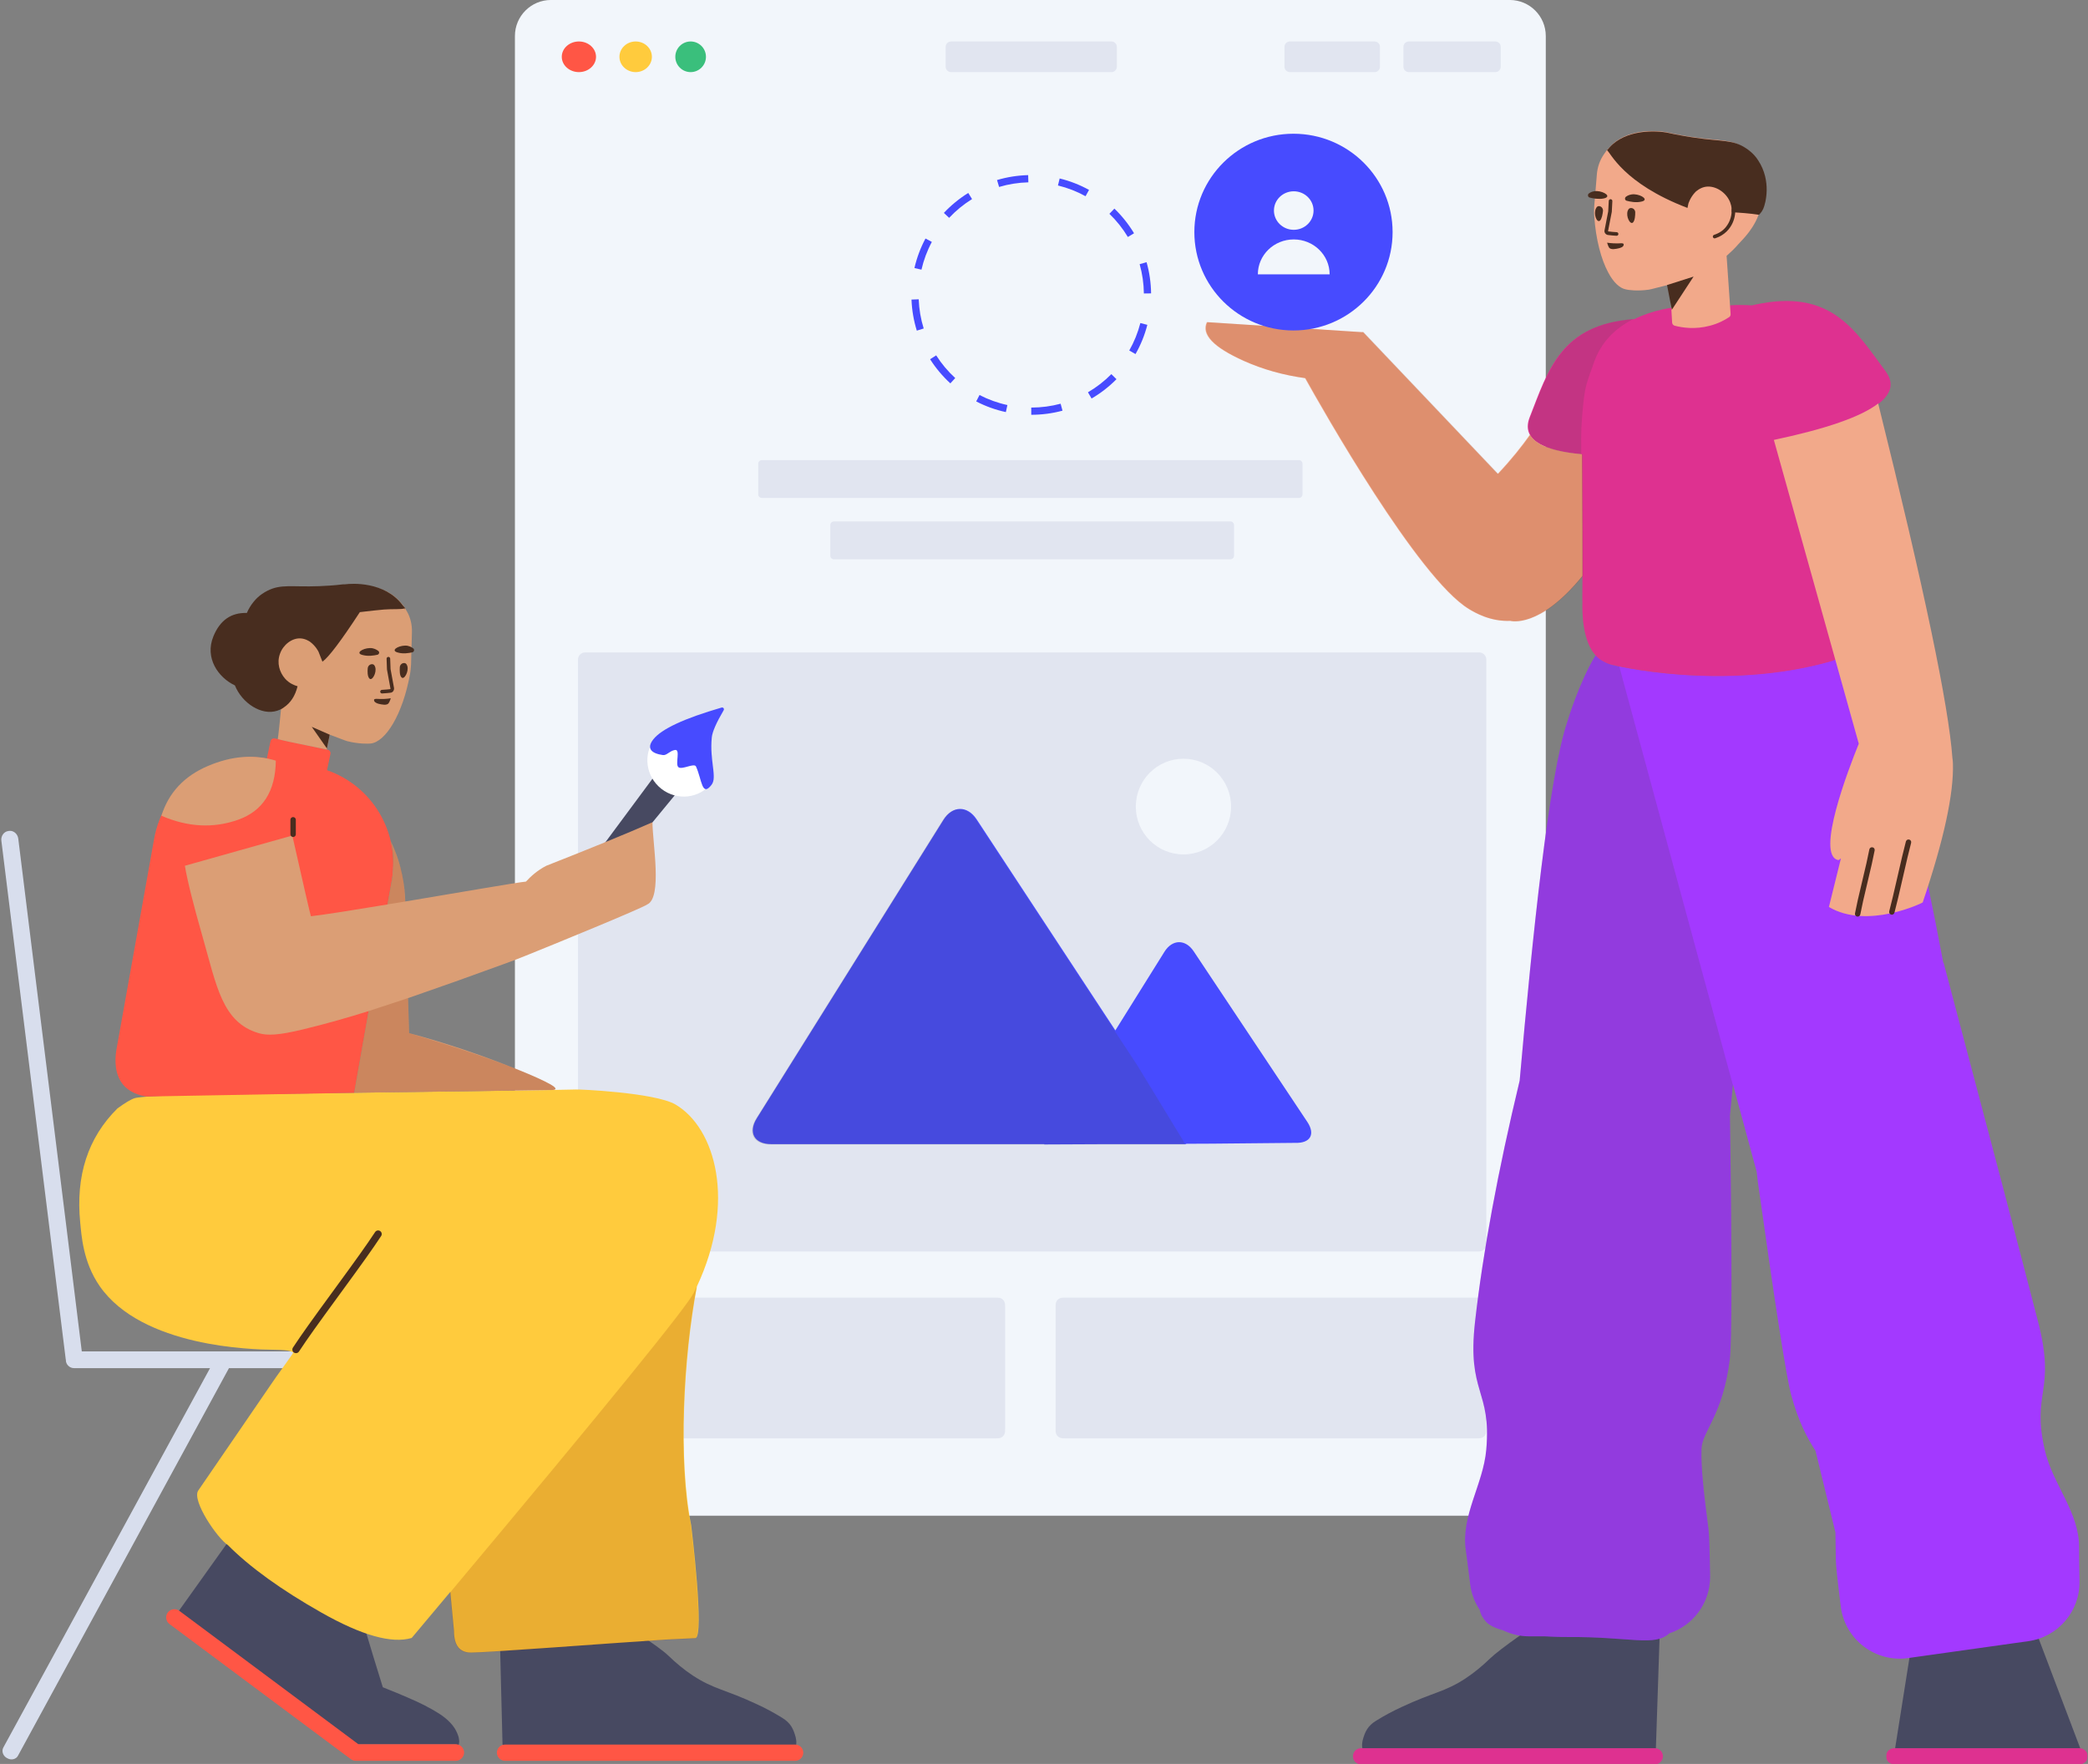 <svg width="612" height="517" viewBox="0 0 612 517" fill="none" xmlns="http://www.w3.org/2000/svg">
<rect x="0" y="0" width="612" height="517" fill="#808080" stroke="none"/>
<g clip-path="url(#clip0)">
<path d="M19.306 398.569V398.668C19.306 399.936 20.416 400.992 21.683 400.992H61.566L47.514 426.77C37.478 445.153 27.494 463.482 17.511 481.865L0.977 512.186C0.396 513.242 0.871 514.616 1.98 515.249L2.192 515.355C3.301 515.989 4.727 515.619 5.255 514.616L67.112 400.992H108.314L170.17 514.616C170.699 515.619 172.125 515.936 173.234 515.355L173.446 515.249C174.555 514.616 175.03 513.242 174.449 512.186L157.915 481.865C147.879 463.482 137.895 445.153 127.912 426.77L113.86 400.992H166.737C168.058 400.992 169.114 399.936 169.114 398.668V398.404C169.114 397.136 168.005 396.08 166.737 396.08H130.817C107.416 396.08 83.963 396.08 60.509 396.08H23.97L19.518 360.054C16.454 335.544 13.443 310.981 10.379 286.418L5.361 245.849C5.203 244.423 3.988 243.367 2.667 243.525L2.403 243.578C1.135 243.736 0.237 245.057 0.396 246.378L19.254 398.298C19.267 398.391 19.285 398.481 19.306 398.569Z" fill="#D8DEED"/>
<g clip-path="url(#clip1)">
<path d="M442.511 -0.007H161.49C155.655 -0.007 150.925 4.723 150.925 10.558V433.674C150.925 439.509 155.655 444.239 161.49 444.239H442.511C448.345 444.239 453.075 439.509 453.075 433.674V10.558C453.075 4.723 448.345 -0.007 442.511 -0.007Z" fill="#F2F6FB"/>
<path d="M169.677 21.136C172.449 21.136 174.695 19.126 174.695 16.646C174.695 14.166 172.449 12.156 169.677 12.156C166.906 12.156 164.659 14.166 164.659 16.646C164.659 19.126 166.906 21.136 169.677 21.136Z" fill="#FF5645"/>
<path d="M186.317 21.136C188.942 21.136 191.071 19.126 191.071 16.646C191.071 14.166 188.942 12.156 186.317 12.156C183.691 12.156 181.562 14.166 181.562 16.646C181.562 19.126 183.691 21.136 186.317 21.136Z" fill="#FFCB3D"/>
<path d="M202.428 21.136C204.908 21.136 206.918 19.126 206.918 16.646C206.918 14.166 204.908 12.156 202.428 12.156C199.948 12.156 197.938 14.166 197.938 16.646C197.938 19.126 199.948 21.136 202.428 21.136Z" fill="#3ABF7C"/>
<path d="M278.758 12.156H325.771C326.646 12.156 327.356 12.866 327.356 13.741V19.551C327.356 20.427 326.646 21.136 325.771 21.136H278.758C277.883 21.136 277.173 20.427 277.173 19.551V13.741C277.173 12.866 277.883 12.156 278.758 12.156ZM412.93 12.156H438.285C439.16 12.156 439.87 12.866 439.87 13.741V19.551C439.87 20.427 439.16 21.136 438.285 21.136H412.93C412.054 21.136 411.345 20.427 411.345 19.551V13.741C411.345 12.866 412.054 12.156 412.93 12.156ZM378.066 12.156H402.893C403.768 12.156 404.478 12.866 404.478 13.741V19.551C404.478 20.427 403.768 21.136 402.893 21.136H378.066C377.191 21.136 376.481 20.427 376.481 19.551V13.741C376.481 12.866 377.191 12.156 378.066 12.156ZM244.423 152.826H360.634C361.218 152.826 361.691 153.299 361.691 153.883V162.875C361.691 163.459 361.218 163.932 360.634 163.932H244.423C243.839 163.932 243.366 163.459 243.366 162.875V153.883C243.366 153.299 243.839 152.826 244.423 152.826ZM223.293 134.846H380.707C381.291 134.846 381.764 135.319 381.764 135.902V144.895C381.764 145.478 381.291 145.951 380.707 145.951H223.293C222.71 145.951 222.237 145.478 222.237 144.895V135.902C222.237 135.319 222.71 134.846 223.293 134.846ZM169.413 193.324C169.413 192.159 170.364 191.214 171.527 191.214H433.53C434.697 191.214 435.644 192.159 435.644 193.324V364.678C435.644 365.843 434.693 366.787 433.53 366.787H171.527C170.36 366.787 169.413 365.843 169.413 364.678V193.324ZM171.065 380.322H291.896C292.838 380.322 293.18 380.42 293.524 380.605C293.868 380.789 294.139 381.059 294.323 381.403C294.507 381.748 294.605 382.089 294.605 383.031V418.863C294.605 419.805 294.507 420.146 294.323 420.491C294.139 420.835 293.868 421.105 293.524 421.289C293.18 421.473 292.838 421.571 291.896 421.571H171.065C170.123 421.571 169.782 421.473 169.438 421.289C169.093 421.105 168.823 420.835 168.639 420.491C168.455 420.146 168.357 419.805 168.357 418.863V383.031C168.357 382.089 168.455 381.748 168.639 381.403C168.823 381.059 169.093 380.789 169.438 380.605C169.782 380.42 170.123 380.322 171.065 380.322ZM312.104 380.322H432.935C433.877 380.322 434.218 380.42 434.563 380.605C434.907 380.789 435.177 381.059 435.362 381.403C435.546 381.748 435.644 382.089 435.644 383.031V418.863C435.644 419.805 435.546 420.146 435.362 420.491C435.177 420.835 434.907 421.105 434.563 421.289C434.218 421.473 433.877 421.571 432.935 421.571H312.104C311.162 421.571 310.821 421.473 310.476 421.289C310.132 421.105 309.862 420.835 309.678 420.491C309.494 420.146 309.396 419.805 309.396 418.863V383.031C309.396 382.089 309.494 381.748 309.678 381.403C309.862 381.059 310.132 380.789 310.476 380.605C310.821 380.42 311.162 380.322 312.104 380.322Z" fill="#E1E5F0"/>
<path d="M346.874 250.425C354.587 250.425 360.839 244.147 360.839 236.403C360.839 228.658 354.587 222.38 346.874 222.38C339.162 222.38 332.909 228.658 332.909 236.403C332.909 244.147 339.162 250.425 346.874 250.425Z" fill="#F2F6FB"/>
<path d="M302.264 121.571V119.458C305.203 119.458 308.089 119.074 310.872 118.325L311.422 120.365C308.46 121.163 305.389 121.571 302.264 121.571ZM319.947 116.803L318.881 114.978C321.391 113.513 323.699 111.721 325.743 109.654L327.245 111.14C325.071 113.338 322.617 115.244 319.947 116.803ZM332.825 103.775L330.988 102.731C332.422 100.209 333.518 97.505 334.243 94.683L336.289 95.209C335.518 98.213 334.351 101.091 332.825 103.775ZM337.389 85.991L335.276 86.018C335.239 83.082 334.819 80.2 334.033 77.426L336.066 76.85C336.902 79.803 337.35 82.869 337.389 85.991ZM332.391 68.368L330.58 69.457C329.082 66.966 327.261 64.682 325.168 62.665L326.634 61.143C328.86 63.288 330.798 65.718 332.391 68.368ZM319.2 55.66L318.18 57.511C315.639 56.11 312.923 55.05 310.09 54.361L310.59 52.308C313.604 53.041 316.496 54.17 319.2 55.66ZM301.36 51.327L301.413 53.439C298.479 53.514 295.602 53.971 292.837 54.794L292.234 52.769C295.178 51.893 298.239 51.406 301.36 51.327ZM283.802 56.553L284.914 58.35C282.443 59.879 280.182 61.73 278.192 63.849L276.652 62.403C278.768 60.149 281.173 58.18 283.802 56.553ZM271.264 69.908L273.128 70.904C271.761 73.461 270.736 76.192 270.084 79.033L268.025 78.561C268.718 75.536 269.809 72.63 271.264 69.908ZM267.163 87.802L269.274 87.722C269.386 90.654 269.881 93.525 270.74 96.28L268.722 96.909C267.808 93.976 267.281 90.921 267.163 87.802ZM272.615 105.29L274.397 104.155C275.959 106.606 277.838 108.843 279.982 110.805L278.556 112.364C276.275 110.277 274.276 107.897 272.615 105.29ZM286.128 117.654L287.1 115.778C289.675 117.111 292.418 118.101 295.269 118.716L294.823 120.781C291.788 120.126 288.869 119.073 286.128 117.654ZM324.379 335.339L306.051 335.422L306.102 335.339H226.05C221.092 335.339 219.204 331.931 221.834 327.727L276.539 240.281C279.169 236.077 283.523 236.017 286.265 240.156L326.915 302.003L341.295 278.969C343.614 275.255 347.459 275.197 349.887 278.842L383.18 328.825C385.607 332.469 384.05 335.104 379.666 334.968L355.32 335.2L347.632 335.234L347.696 335.339C347.696 335.339 343.68 335.339 338.718 335.339H324.379Z" fill="#474BFF"/>
<path opacity="0.177" d="M347.479 335.459C347.479 335.459 343.462 335.459 338.5 335.459H225.833C220.874 335.459 218.987 332.051 221.617 327.847L276.322 240.401C278.952 236.197 283.305 236.137 286.048 240.276L333.354 312.251" fill="#444444"/>
</g>
<g clip-path="url(#clip2)">
<path d="M609.433 517.135H555.289C554.021 517.135 552.912 516.221 552.912 515.124V514.392C552.912 513.295 553.968 512.381 555.289 512.381H609.433C610.701 512.381 611.81 513.295 611.81 514.392V515.124C611.81 516.221 610.754 517.135 609.433 517.135ZM485.034 512.381C486.346 512.381 487.411 513.445 487.411 514.758C487.411 516.071 486.346 517.135 485.034 517.135H398.931C397.618 517.135 396.554 516.071 396.554 514.758C396.554 513.445 397.618 512.381 398.931 512.381H485.034Z" fill="#DE3190"/>
<path d="M609.722 512.397C609.627 512.387 609.53 512.381 609.433 512.381H555.471L559.74 485.434L597.562 480.31L609.722 512.397ZM485.348 512.402C485.245 512.388 485.14 512.381 485.034 512.381H399.305C399.249 512.092 399.22 511.727 399.228 511.255C399.287 510.887 399.295 510.464 399.408 510.043C400.086 507.519 400.907 505.843 403.311 504.353C405.714 502.863 408.168 501.532 410.724 500.362C420.153 495.93 423.374 495.986 429.574 491.92C432.139 490.222 434.498 488.255 436.701 486.128C438.17 484.709 441.169 482.405 445.698 479.215L486.423 480.127L485.348 512.402Z" fill="#474961"/>
<path d="M542.668 188.688C546.688 196.515 557.57 220.803 567.285 270.243C568.085 274.345 568.853 278.338 569.59 282.216L569.664 282.126C582.977 332.29 592.218 367.408 597.387 387.481C602.696 408.096 595.334 407.775 599.36 425.118C601.681 435.118 609.458 443.159 609.391 453.571C609.38 455.216 609.42 458.505 609.51 463.437C609.671 472.247 603.232 479.791 594.507 481.018L559.264 485.971C549.73 487.311 540.916 480.668 539.576 471.135C539.564 471.047 539.552 470.959 539.541 470.871C538.59 463.266 538.109 458.745 538.097 457.308C538.071 454.33 538.034 451.618 537.976 449.148C535.946 440.838 533.83 432.19 532.127 425.218C529.83 421.668 527.126 416.762 524.996 408.823C523.594 403.601 520.408 383.273 515.438 347.841C515.342 347.366 515.161 345.901 514.893 343.446L507.935 317.838C507.645 320.829 507.349 323.855 507.05 326.907C507.663 369.348 507.647 393.189 507.001 398.433C504.969 414.933 498.889 419.477 498.711 424.662C498.537 429.741 499.309 437.143 500.776 448.268C500.964 449.693 501.117 454.237 501.234 461.9C501.235 461.989 501.236 462.078 501.236 462.167C501.236 469.882 496.222 476.427 489.276 478.722C484.905 482.701 477.869 479.674 459.392 479.8C459.392 479.8 456.549 479.825 452.794 479.598L448.214 479.598C445.503 479.598 442.924 478.976 440.62 477.859C438.435 477.247 436.629 476.443 435.622 475.385C434.781 474.477 434.251 473.447 434.251 473.447C434 472.885 433.82 472.332 433.69 471.809C432.229 469.611 431.25 467.054 430.911 464.277C430.314 459.38 429.895 456.118 429.656 454.491C428.14 444.189 434.722 435.144 435.629 424.919C437.202 407.183 429.956 408.527 432.344 387.373C434.648 366.967 439.007 343.414 445.421 316.711C449.131 274.656 454.013 227.402 459.392 211.523C459.481 211.24 462.836 199.984 467.687 192.039C467.835 192.199 467.989 192.352 468.148 192.498C468.755 193.069 469.359 193.481 469.962 193.788C471.168 194.506 472.168 194.753 472.168 194.753C472.168 194.753 472.218 194.752 472.268 194.804C472.268 194.804 504.654 202.903 536.787 193.678L536.885 193.623C536.885 193.623 537.876 193.342 539.057 192.581C539.598 192.255 540.237 191.768 540.824 191.23C541.561 190.51 542.168 189.643 542.668 188.688Z" fill="#A339FF"/>
<path opacity="0.177" d="M474.615 195.32L491.525 257.667L507.919 318.006C507.634 320.942 507.344 323.912 507.05 326.907C507.663 369.348 507.647 393.189 507.001 398.432C504.969 414.933 498.889 419.477 498.711 424.662C498.537 429.741 499.309 437.143 500.776 448.268C500.964 449.693 501.117 454.237 501.234 461.9C501.235 461.989 501.236 462.078 501.236 462.167C501.236 469.882 496.222 476.427 489.276 478.722C484.905 482.701 477.869 479.674 459.392 479.8C459.392 479.8 456.549 479.825 452.794 479.598L448.214 479.598C445.503 479.598 442.924 478.976 440.62 477.859C438.435 477.247 436.629 476.443 435.622 475.385C434.781 474.477 434.251 473.447 434.251 473.447C434 472.885 433.82 472.332 433.69 471.809C432.229 469.611 431.25 467.054 430.911 464.277C430.314 459.38 429.895 456.118 429.656 454.491C428.14 444.189 434.722 435.144 435.629 424.919C437.202 407.183 429.956 408.527 432.344 387.373C434.648 366.967 439.007 343.414 445.421 316.711C449.131 274.656 454.013 227.402 459.392 211.523C459.481 211.24 462.836 199.984 467.687 192.039C467.835 192.199 467.989 192.352 468.148 192.498C468.755 193.069 469.359 193.481 469.962 193.788C471.168 194.506 472.168 194.753 472.168 194.753C472.168 194.753 472.218 194.752 472.268 194.804C472.268 194.804 473.095 195.011 474.615 195.32Z" fill="#444444"/>
<path d="M543.229 122.376C543.29 122.983 543.35 123.611 543.408 124.257L543.411 124.416L543.555 127.002C544.406 155.781 544.831 168.717 545.069 173.785C545.069 173.785 545.028 174.314 545.092 175.105C545.232 177.427 545.448 186.986 541.045 191.289C540.457 191.828 539.819 192.314 539.277 192.641C538.096 193.401 537.106 193.683 537.106 193.683L537.008 193.737C504.875 202.962 472.489 194.863 472.489 194.863C472.489 194.863 471.185 194.574 469.979 193.855C469.376 193.549 468.737 193.105 468.13 192.535C463.629 188.387 463.75 178.849 463.809 176.524C463.796 175.784 463.786 175.203 463.786 175.203C463.842 170.37 463.823 158.63 463.691 133.163C451.075 131.993 445.967 128.354 448.368 122.246C453.822 108.371 457.435 95.058 479.058 93.52C484.364 90.875 490.157 89.989 494.19 89.719C496.526 89.573 498.268 89.595 498.965 89.636C499.264 89.631 499.663 89.677 500.41 89.716C501.157 89.756 502.003 89.794 502.95 89.831C503.894 89.761 504.739 89.694 505.484 89.628C506.229 89.562 506.576 89.503 506.925 89.497C507.67 89.431 509.36 89.349 511.7 89.414C512.258 89.432 512.85 89.46 513.47 89.501C513.782 89.429 514.099 89.359 514.421 89.289C536.647 84.493 543.674 96.636 552.697 108.848C556.308 113.736 553.153 118.245 543.229 122.376Z" fill="#DE3190"/>
<path opacity="0.177" d="M478.723 93.518C475.636 95.075 472.719 97.231 470.418 100.215C469.397 101.554 468.089 103.584 467.095 106.507C466.953 106.932 466.81 107.304 466.668 107.73C466.336 108.634 465.623 110.548 465.012 112.619C464.356 114.955 463.837 119.402 463.497 125.589L463.5 125.748L463.445 128.337C463.454 129.968 463.462 131.549 463.47 133.079C451.165 131.867 446.2 128.241 448.574 122.203C453.982 108.445 457.58 95.239 478.723 93.518Z" fill="#444444"/>
<path d="M539.581 251.599C539.141 251.94 538.88 252.093 538.88 252.093C531.946 250.929 541.861 225.246 544.816 217.976L519.925 128.939C535.377 125.672 545.57 122.111 550.503 118.256C563.922 172.252 571.173 206.884 572.256 222.152C572.339 222.636 572.39 223.155 572.408 223.709C572.697 232.594 569.745 246.191 563.551 264.501C563.502 264.609 547.393 272.518 536.059 265.831L539.581 251.599ZM471.798 43.15C471.821 43.12 471.843 43.09 471.865 43.06C476.501 37.864 485.036 38.018 488.879 38.847C489.347 38.949 491.006 39.336 493.406 39.747C494.708 39.99 495.759 40.101 496.383 40.22C504.178 41.358 507.377 40.738 511.096 43.253C511.793 43.698 513.375 44.821 514.652 46.814C518.256 52.451 516.551 59.07 516.078 61.039C514.503 66.928 510.65 70.242 509.439 71.655C508.538 72.723 507.287 73.916 506.071 74.993L507.248 92.042C507.261 92.412 507.116 92.787 506.804 92.956C505.461 93.849 503.541 94.867 501.131 95.48C496.785 96.636 493.011 96.028 490.877 95.468C490.451 95.377 490.119 94.966 490.105 94.543L489.467 83.364C489.004 83.484 488.511 83.61 487.985 83.741C483.343 84.952 483.622 84.822 483.296 84.894C479.898 85.387 477.072 84.984 476.558 84.823C474.683 84.467 472.852 82.681 471.348 79.814C469.307 75.988 467.738 70.193 467.284 63.4C467.173 62.432 467.22 61.481 467.267 60.53L468.045 51.104C468.213 48.997 468.907 46.945 470.156 45.165C470.665 44.368 471.157 43.73 471.743 43.207C471.761 43.188 471.78 43.169 471.798 43.15ZM448.413 127.421C450.093 130.454 455.186 132.365 463.692 133.154C463.784 150.972 463.821 162.07 463.816 168.784C451.131 184.407 442.643 181.97 442.643 181.97C436.732 182.226 432.211 179.538 430.505 178.505C415.624 169.531 387.374 119.584 382.501 110.834C376.069 109.953 370.065 108.263 364.487 105.764C355.592 101.778 352.008 97.997 353.734 94.42L399.32 97.363L399.445 97.276L438.98 138.884C443.123 134.482 445.938 130.887 448.413 127.421Z" fill="#F2A98A"/>
<path opacity="0.2" d="M448.584 127.421C450.263 130.454 455.356 132.365 463.862 133.154C463.954 150.972 463.992 162.07 463.986 168.784C451.301 184.407 442.813 181.97 442.813 181.97C436.902 182.226 432.381 179.538 430.675 178.505C415.794 169.531 387.544 119.584 382.672 110.834C376.24 109.953 370.235 108.263 364.658 105.764C355.762 101.778 352.178 97.997 353.904 94.42L399.49 97.363L399.615 97.276L439.15 138.884C443.293 134.482 446.108 130.887 448.584 127.421Z" fill="#8C2A00"/>
<path d="M488.611 83.549L496.393 81.066L490.026 90.793L488.611 83.549Z" fill="#482D1F"/>
<path d="M507.584 62.208C507.64 60.928 507.377 59.615 506.688 58.406C505.256 55.865 502.242 54.22 499.632 54.796C498.164 55.119 497.102 56.123 496.986 56.217C495.38 57.854 494.866 59.712 494.866 59.712L494.608 60.946C475.676 53.724 472.005 44.608 471.019 44.034C471.32 43.694 471.616 43.406 471.801 43.16C476.49 37.969 485.182 38.139 489.078 38.974C489.598 39.081 491.257 39.468 493.71 39.886C495.065 40.134 496.115 40.245 496.74 40.363C504.692 41.518 507.944 40.904 511.715 43.425C512.412 43.87 514.046 44.997 515.324 46.991C519.309 53.04 517.494 59.701 516.803 61.221C516.319 62.286 515.559 62.95 515.559 62.95C512.761 62.53 510.153 62.344 507.584 62.208ZM465.924 57.9C465.402 57.767 465.279 57.073 465.668 56.723C466.165 56.326 467.031 55.948 468.086 56.004C470.249 56.117 472.495 57.663 470.036 58.169C468.592 58.463 466.915 58.164 465.924 57.9ZM476.771 58.839C476.249 58.706 476.127 58.012 476.568 57.665C477.065 57.268 477.931 56.89 479.039 56.948C481.202 57.061 483.445 58.66 480.988 59.113C479.437 59.455 477.762 59.103 476.771 58.839Z" fill="#482D1F"/>
<path d="M469.845 61.809C469.745 62.703 469.509 64.171 468.954 64.671C468.016 65.415 466.994 62.717 467.765 61.118C468.065 60.446 468.44 60.36 468.859 60.434C469.486 60.573 469.878 61.176 469.845 61.809ZM479.293 62.198C479.298 63.097 479.221 64.575 478.66 65.18C477.822 66.035 476.478 63.426 477.094 61.765C477.341 61.091 477.718 60.952 478.14 60.974C478.773 61.007 479.273 61.562 479.293 62.198Z" fill="#482D1F"/>
<path d="M474.401 72.785C474.775 72.699 475.686 72.482 475.875 71.91C475.88 71.805 475.941 71.649 475.894 71.541C475.702 71.161 475.058 71.338 474.106 71.341C472.412 71.359 471.049 71.128 471.049 71.128C471.049 71.128 471.363 72.203 471.61 72.533C472.096 73.352 473.812 72.913 474.401 72.785Z" fill="#482D1F"/>
<path d="M471.369 61.994L471.378 61.921L471.371 61.957L471.369 61.994ZM470.291 67.524C470.161 68.114 470.591 68.722 471.187 68.854C471.318 68.873 471.318 68.873 471.403 68.884C472.29 68.999 472.845 69.054 473.8 69.104C474.091 69.119 474.34 68.895 474.355 68.604C474.37 68.313 474.147 68.064 473.855 68.049C472.93 68 472.401 67.948 471.539 67.837L471.369 67.814C471.368 67.812 471.323 67.749 471.325 67.739L472.415 62.123L472.424 62.05L472.587 58.937C472.603 58.646 472.379 58.397 472.087 58.382C471.796 58.367 471.548 58.591 471.532 58.882L471.371 61.957L470.291 67.524Z" fill="#482D1F"/>
<path d="M507.549 61.393C507.628 62.958 507.175 64.604 506.334 65.879C505.307 67.488 504.014 68.288 502.395 68.839C502.119 68.933 501.971 69.233 502.065 69.509C502.159 69.785 502.459 69.933 502.735 69.839C503.447 69.597 504.018 69.351 504.692 68.933C505.686 68.318 506.549 67.505 507.221 66.454C508.18 64.999 508.695 63.13 508.604 61.34C508.59 61.049 508.342 60.824 508.05 60.839C507.759 60.854 507.535 61.102 507.549 61.393Z" fill="#482D1F"/>
<path d="M547.912 248.959C547.995 248.529 548.411 248.249 548.841 248.333C549.27 248.417 549.551 248.833 549.467 249.262C548.941 251.96 548.466 254.043 547.356 258.671C546.251 263.278 545.779 265.346 545.259 268.014C545.175 268.444 544.759 268.724 544.33 268.64C543.9 268.557 543.62 268.141 543.704 267.711C544.23 265.013 544.705 262.93 545.815 258.302C546.92 253.695 547.392 251.627 547.912 248.959ZM558.626 246.634C558.736 246.211 559.168 245.957 559.592 246.067C560.015 246.177 560.269 246.61 560.159 247.033C559.405 249.935 558.871 252.196 557.721 257.244C556.568 262.306 556.031 264.579 555.271 267.501C555.161 267.924 554.729 268.178 554.305 268.068C553.882 267.958 553.627 267.525 553.738 267.102C554.492 264.201 555.026 261.939 556.176 256.892C557.329 251.829 557.866 249.556 558.626 246.634Z" fill="#482D1F"/>
</g>
<g clip-path="url(#clip3)">
<path d="M134.407 511.531C134.083 511.368 133.72 511.276 133.339 511.276H104.775L52.355 472.222L72.218 444.397L104.017 467.481C105.761 473.397 107.557 479.314 109.353 485.283C110.303 488.399 111.254 491.463 112.205 494.527C115.163 495.689 117.699 496.745 119.495 497.538C122.928 499.017 125.834 500.39 129.003 502.45C129.003 502.45 131.75 504.141 133.282 506.571C133.757 507.363 134.18 508.261 134.444 509.212C134.549 509.634 134.549 510.057 134.602 510.427C134.586 510.773 134.507 511.162 134.407 511.531ZM233.346 511.443C233.173 511.403 232.991 511.381 232.805 511.381H147.759C147.6 511.381 147.445 511.397 147.294 511.427L146.468 478.497L186.407 478.381C191.288 481.571 194.463 483.875 195.932 485.294C198.135 487.421 200.494 489.388 203.059 491.087C209.259 495.152 212.48 495.096 221.909 499.528C224.465 500.698 226.919 502.029 229.322 503.519C231.726 505.009 232.547 506.685 233.225 509.21C233.338 509.63 233.346 510.053 233.405 510.422C233.412 510.839 233.391 511.172 233.346 511.443Z" fill="#474961"/>
<path d="M102.851 515.604C102.798 515.571 102.747 515.535 102.697 515.498L49.662 475.986C48.605 475.193 48.394 473.661 49.186 472.605C49.979 471.548 51.511 471.337 52.567 472.13L105.035 511.219H133.598C134.919 511.219 136.028 512.328 136.028 513.649C136.028 514.969 134.919 516.079 133.598 516.079H104.281C103.744 516.079 103.251 515.904 102.851 515.604ZM148.019 511.325H233.065C234.378 511.325 235.442 512.389 235.442 513.702C235.442 515.014 234.378 516.079 233.065 516.079H148.019C146.706 516.079 145.642 515.014 145.642 513.702C145.642 512.389 146.706 511.325 148.019 511.325Z" fill="#FF5645"/>
<path d="M204.285 377.004C200.349 397.693 198.739 428.016 202.599 447.104C202.599 447.104 206.608 479.907 203.799 480.119C203.119 480.171 195.876 480.488 195.111 480.541C176.049 481.809 142.947 484.344 138.011 484.344C134.721 484.344 133.075 482.232 133.075 478.006L132.002 466.659V466.566C128.361 470.91 124.582 475.414 120.665 480.078C114.836 481.808 106.02 479.33 94.217 472.644C82.413 465.958 73.277 459.367 66.808 452.87C63.691 450.863 56.106 439.761 58.114 436.856L71.372 417.523L79.296 405.954C81.514 402.679 83.189 400.508 85.566 397.075C85.566 397.022 85.992 396.393 85.992 396.34C85.147 396.34 86.11 395.654 80.088 395.601C74.066 395.548 41.633 394.861 29.219 376.954C24.267 369.811 23.884 361.9 23.514 358.36C22.141 344.591 25.773 333.432 34.412 324.884C36.725 323.184 38.428 322.176 39.52 321.859C41.263 321.331 50.454 321.067 52.25 320.961L89.121 320.486C106.667 320.253 121.315 320.054 133.068 319.891L133.075 319.799L133.068 319.891C156.816 319.56 168.738 319.371 168.832 319.324C169.043 319.218 191.832 320.169 197.959 323.708C209.696 330.585 215.868 352.253 204.285 377.004Z" fill="#FFCB3D"/>
<path opacity="0.177" d="M204.17 377.211C200.25 397.897 198.653 428.143 202.505 447.195C202.505 447.195 206.514 479.998 203.706 480.21C203.025 480.263 195.783 480.579 195.017 480.632C175.955 481.9 142.853 484.436 137.917 484.436C134.627 484.436 132.982 482.323 132.982 478.097L131.91 466.768C177.417 412.463 201.236 383.166 203.367 378.877C203.643 378.32 203.911 377.765 204.17 377.211ZM132.96 320.149L132.982 319.89L132.96 320.149ZM152.911 319.864C152.901 319.864 152.891 319.864 152.88 319.864L152.129 319.732H152.214C152.447 319.776 152.679 319.82 152.911 319.864Z" fill="#8C2A00"/>
<path d="M109.95 361.106C107.344 365.048 104.599 368.878 97.935 377.995C91.248 387.142 88.495 390.984 85.863 394.965C85.541 395.452 85.675 396.108 86.162 396.429C86.648 396.751 87.304 396.617 87.625 396.131C90.232 392.188 92.976 388.358 99.641 379.242C106.328 370.094 109.081 366.252 111.713 362.271C112.035 361.784 111.901 361.129 111.414 360.807C110.928 360.485 110.272 360.619 109.95 361.106Z" fill="#482D1F"/>
<path d="M198.372 225.715C200.165 227.116 200.483 229.705 199.082 231.498C199.061 231.526 199.039 231.553 199.017 231.58L177.192 258.103C176.071 259.465 174.07 259.685 172.68 258.599C171.291 257.514 171.02 255.518 172.07 254.102L192.526 226.508C193.881 224.68 196.461 224.297 198.289 225.652C198.317 225.672 198.345 225.694 198.372 225.715Z" fill="#474961"/>
<path d="M193.855 231.201C198.453 234.793 205.035 234.052 208.555 229.546C210.248 227.379 207.893 222.865 208.477 216.169C208.614 214.604 209.7 212.076 211.735 208.584L211.735 208.584C211.882 208.332 211.797 208.009 211.545 207.862C211.422 207.79 211.275 207.771 211.138 207.809C200.574 210.737 194.164 213.646 191.905 216.537C188.384 221.043 189.258 227.609 193.855 231.201Z" fill="white"/>
<path d="M198.853 224.862C199.936 225.708 203.486 223.519 204.005 224.665C205.743 228.506 205.689 233.701 208.54 230.052C210.319 227.775 207.94 223.104 208.63 216.123C208.792 214.488 209.954 211.831 212.117 208.153L212.117 208.153C212.265 207.901 212.181 207.577 211.929 207.429C211.804 207.356 211.654 207.337 211.514 207.377C200.53 210.563 193.85 213.677 191.474 216.718C189.345 219.444 191.053 220.858 194.298 221.303C195.432 221.459 196.2 220.124 197.799 219.816C199.577 219.473 197.799 224.039 198.853 224.862Z" fill="#474BFF"/>
<path d="M95.846 225.741C108.977 230.299 117.293 243.777 114.839 258.029L103.814 320.291L42.81 321.384C39.318 320.757 36.855 319.296 35.422 317C33.273 313.555 33.859 309.19 34.151 307.509L45.161 245.945C47.882 230.323 62.614 219.806 78.221 222.279L79.288 217.257C79.409 216.686 79.97 216.322 80.541 216.443L96.042 219.738C96.612 219.859 96.977 220.42 96.856 220.991L95.846 225.741Z" fill="#FF5645"/>
<path d="M83.208 199.514C82.098 210.784 81.502 216.475 81.421 216.588C81.337 216.704 86.124 217.738 95.78 219.688L96.638 215.329C96.863 215.413 97.095 215.499 97.334 215.586C101.801 217.305 101.535 217.151 101.853 217.251C105.196 218.091 108.047 217.988 108.575 217.926C113.006 217.532 118.041 209.361 120.161 197.648C120.355 196.693 120.392 195.742 120.481 194.789L120.738 185.328C120.807 183.213 120.347 181.108 119.312 179.277C118.875 178.492 118.44 177.76 117.954 177.188C112.387 169.994 102.375 171.49 100.583 171.732C100.372 171.736 100.162 171.792 99.95 171.796C97.952 172.306 96.15 171.968 94.247 171.948C93.402 171.963 92.728 172.662 92.689 173.508L92.661 187.033C92.631 188.302 88.971 185.409 87.543 185.328C85.005 185.161 82.237 189.117 81.332 191.722C80.324 194.539 81.219 197.376 82.889 199.196C82.994 199.307 83.1 199.413 83.208 199.514ZM118.141 293.032C119.263 292.651 120.382 292.268 121.498 291.883C130.037 288.937 138.441 285.934 147.561 282.597C150.633 281.505 151.952 280.958 154.157 280.082C161.342 277.201 188.38 266.134 189.675 265.103C194.23 263.151 191.24 246.926 191.24 240.999C183.693 244.318 173.319 248.569 160.117 253.751C157.453 255.123 155.532 256.906 154.157 258.392C151.912 258.561 133.96 261.685 117.42 264.451C117.873 264.374 118.327 264.296 118.781 264.219C118.674 259.997 117.895 253.555 114.542 246.559C115.377 250.209 115.517 254.09 114.839 258.029L113.588 265.089C103.913 266.694 95.215 268.081 91.13 268.545C90.899 267.877 89.081 259.993 85.675 244.893L54.191 253.751C54.913 258.089 56.647 265.043 59.392 274.611C63.509 288.964 65.099 299.683 75.869 302.823C78.38 303.558 81.634 303.444 88.859 301.698C95.659 300.053 101.977 298.244 108.053 296.338L103.823 320.22L103.8 320.22L103.813 320.291L161.757 319.484C164.816 319.389 161.252 317.3 151.066 313.215C140.88 309.131 130.498 305.658 119.919 302.796L119.601 292.538C119.115 292.703 118.628 292.868 118.141 293.032ZM47.317 239.09C55.058 242.441 62.552 242.831 69.799 240.26C77.046 237.689 80.728 231.916 80.846 222.941C74.519 221.015 67.876 221.539 60.918 224.513C53.959 227.487 49.425 232.346 47.317 239.09Z" fill="#DB9E75"/>
<path d="M95.818 219.371L91.373 213.025L96.642 215.331L95.818 219.371Z" fill="#482D1F"/>
<path d="M117.187 195.525C117.248 194.886 117.742 194.374 118.374 194.33C118.796 194.301 119.18 194.486 119.389 195.212C119.876 196.873 118.412 199.411 117.661 198.51C117.089 197.915 117.144 196.428 117.187 195.525ZM107.785 195.865C107.847 195.225 108.34 194.714 108.973 194.67C109.394 194.64 109.778 194.825 109.987 195.552C110.474 197.213 109.01 199.751 108.259 198.85C107.688 198.255 107.69 196.772 107.785 195.865Z" fill="#482D1F"/>
<path d="M111.164 206.325C110.788 206.245 109.87 205.992 109.672 205.423C109.664 205.318 109.601 205.164 109.646 205.054C109.835 204.724 110.531 204.834 111.487 204.873C113.184 204.913 114.543 204.659 114.543 204.659C114.543 204.659 114.195 205.742 113.95 206.024C113.482 206.904 111.755 206.443 111.164 206.325Z" fill="#482D1F"/>
<path d="M120.856 191.191C121.375 191.049 121.542 190.402 121.147 190.059C120.643 189.671 119.816 189.199 118.758 189.22C116.591 189.266 114.308 190.696 116.678 191.272C118.19 191.695 119.865 191.419 120.856 191.191ZM110.633 191.906C111.152 191.764 111.319 191.117 110.872 190.778C110.368 190.389 109.541 189.917 108.43 189.942C106.262 189.988 103.983 191.471 106.35 191.994C107.915 192.414 109.59 192.138 110.633 191.906ZM83.24 207.305C85.194 205.996 86.521 203.941 87.222 201.139C86.259 200.866 84.775 200.277 83.571 198.92C81.954 197.1 81.06 194.315 82.069 191.603C82.975 188.998 85.581 186.945 88.119 187.112C89.547 187.193 90.67 187.966 90.83 188.069C92.596 189.359 93.365 191.036 93.365 191.036L94.507 193.935C96.324 192.659 99.979 187.818 105.472 179.413C108.524 179.046 110.88 178.791 112.541 178.65C115.033 178.437 117.707 178.688 118.713 178.284C118.641 178.462 118.568 178.642 118.496 178.822C118.676 178.51 118.767 178.336 118.767 178.336C118.817 178.176 117.958 177.399 117.956 177.293C112.711 170.358 103.054 171.002 101.262 171.245C101.05 171.249 100.84 171.305 100.628 171.256C97.676 171.624 95.194 171.721 93.505 171.803C85.48 172.101 82.345 171.1 78.314 173.178C77.581 173.56 75.853 174.488 74.354 176.364C73.487 177.414 72.836 178.529 72.352 179.657C67.747 179.507 64.478 181.796 62.543 186.524C59.96 192.837 63.921 198.556 68.854 200.894C70.934 206.075 76.637 209.807 81.231 208.315C82.058 208.047 82.727 207.71 83.24 207.305Z" fill="#482D1F"/>
<path d="M114.477 196.156L114.469 196.08L114.476 196.118L114.477 196.156ZM115.496 201.674L115.503 201.733C115.543 202.308 115.187 202.869 114.62 203.005C114.515 203.023 114.457 203.031 114.398 203.039C113.844 203.114 113.444 203.147 112.008 203.248C111.717 203.268 111.465 203.049 111.444 202.758C111.424 202.467 111.643 202.214 111.935 202.194C113.345 202.095 113.733 202.063 114.256 201.992C114.311 201.984 114.365 201.977 114.42 201.969C114.408 201.97 114.448 201.905 114.45 201.827L113.43 196.271L113.422 196.194L113.31 193.078C113.299 192.786 113.527 192.541 113.818 192.531C114.11 192.521 114.355 192.748 114.365 193.04L114.476 196.118L115.496 201.674Z" fill="#482D1F"/>
<path d="M85.121 244.528L85.121 240.269C85.121 239.832 85.476 239.477 85.914 239.477C86.351 239.477 86.706 239.832 86.706 240.269L86.706 244.528C86.706 244.966 86.351 245.32 85.914 245.32C85.476 245.32 85.121 244.966 85.121 244.528Z" fill="#482D1F"/>
<path opacity="0.2" d="M114.559 246.559C115.466 248.408 116.36 250.812 117.241 253.772C118.121 256.732 118.628 260.215 118.761 264.222L113.583 265.068C114.053 262.507 114.379 260.672 114.559 259.564C114.899 257.476 115.268 255.631 115.268 254.183C115.268 251.588 115.031 249.046 114.559 246.559ZM108.051 296.337L119.598 292.539L119.919 302.796C138.774 308.447 151.983 313.147 159.546 316.896C161.069 317.651 162.015 318.191 162.384 318.516C162.539 318.66 162.661 318.785 162.75 318.891C162.966 319.149 162.75 319.415 162.062 319.464C161.604 319.496 142.184 319.755 103.8 320.239L108.051 296.337Z" fill="#8C2A00"/>
</g>
<g clip-path="url(#clip4)">
<path d="M379.122 96.857C395.168 96.857 408.175 83.949 408.175 68.027C408.175 52.105 395.168 39.198 379.122 39.198C363.077 39.198 350.069 52.105 350.069 68.027C350.069 83.949 363.077 96.857 379.122 96.857Z" fill="#474BFF"/>
<path d="M379.201 67.355C375.996 67.355 373.397 64.828 373.397 61.711C373.397 58.594 375.996 56.067 379.201 56.067C382.407 56.067 385.005 58.594 385.005 61.711C385.005 64.828 382.407 67.355 379.201 67.355ZM379.201 70.177C385.011 70.177 389.721 74.757 389.721 80.406H368.681C368.681 74.757 373.391 70.177 379.201 70.177Z" fill="#F2F6FB"/>
</g>
</g>
<defs>
<clipPath id="clip0">
<rect width="612" height="517" fill="white"/>
</clipPath>
<clipPath id="clip1">
<rect width="345.466" height="444.246" fill="white" transform="translate(129.267 -0.007)"/>
</clipPath>
<clipPath id="clip2">
<rect width="536.687" height="500.239" fill="white" transform="translate(214.313 16.896)"/>
</clipPath>
<clipPath id="clip3">
<rect width="275.739" height="399.346" fill="white" transform="translate(-21.28 116.733)"/>
</clipPath>
<clipPath id="clip4">
<rect width="58.106" height="58.106" fill="white" transform="translate(350.069 39.082)"/>
</clipPath>
</defs>
</svg>
